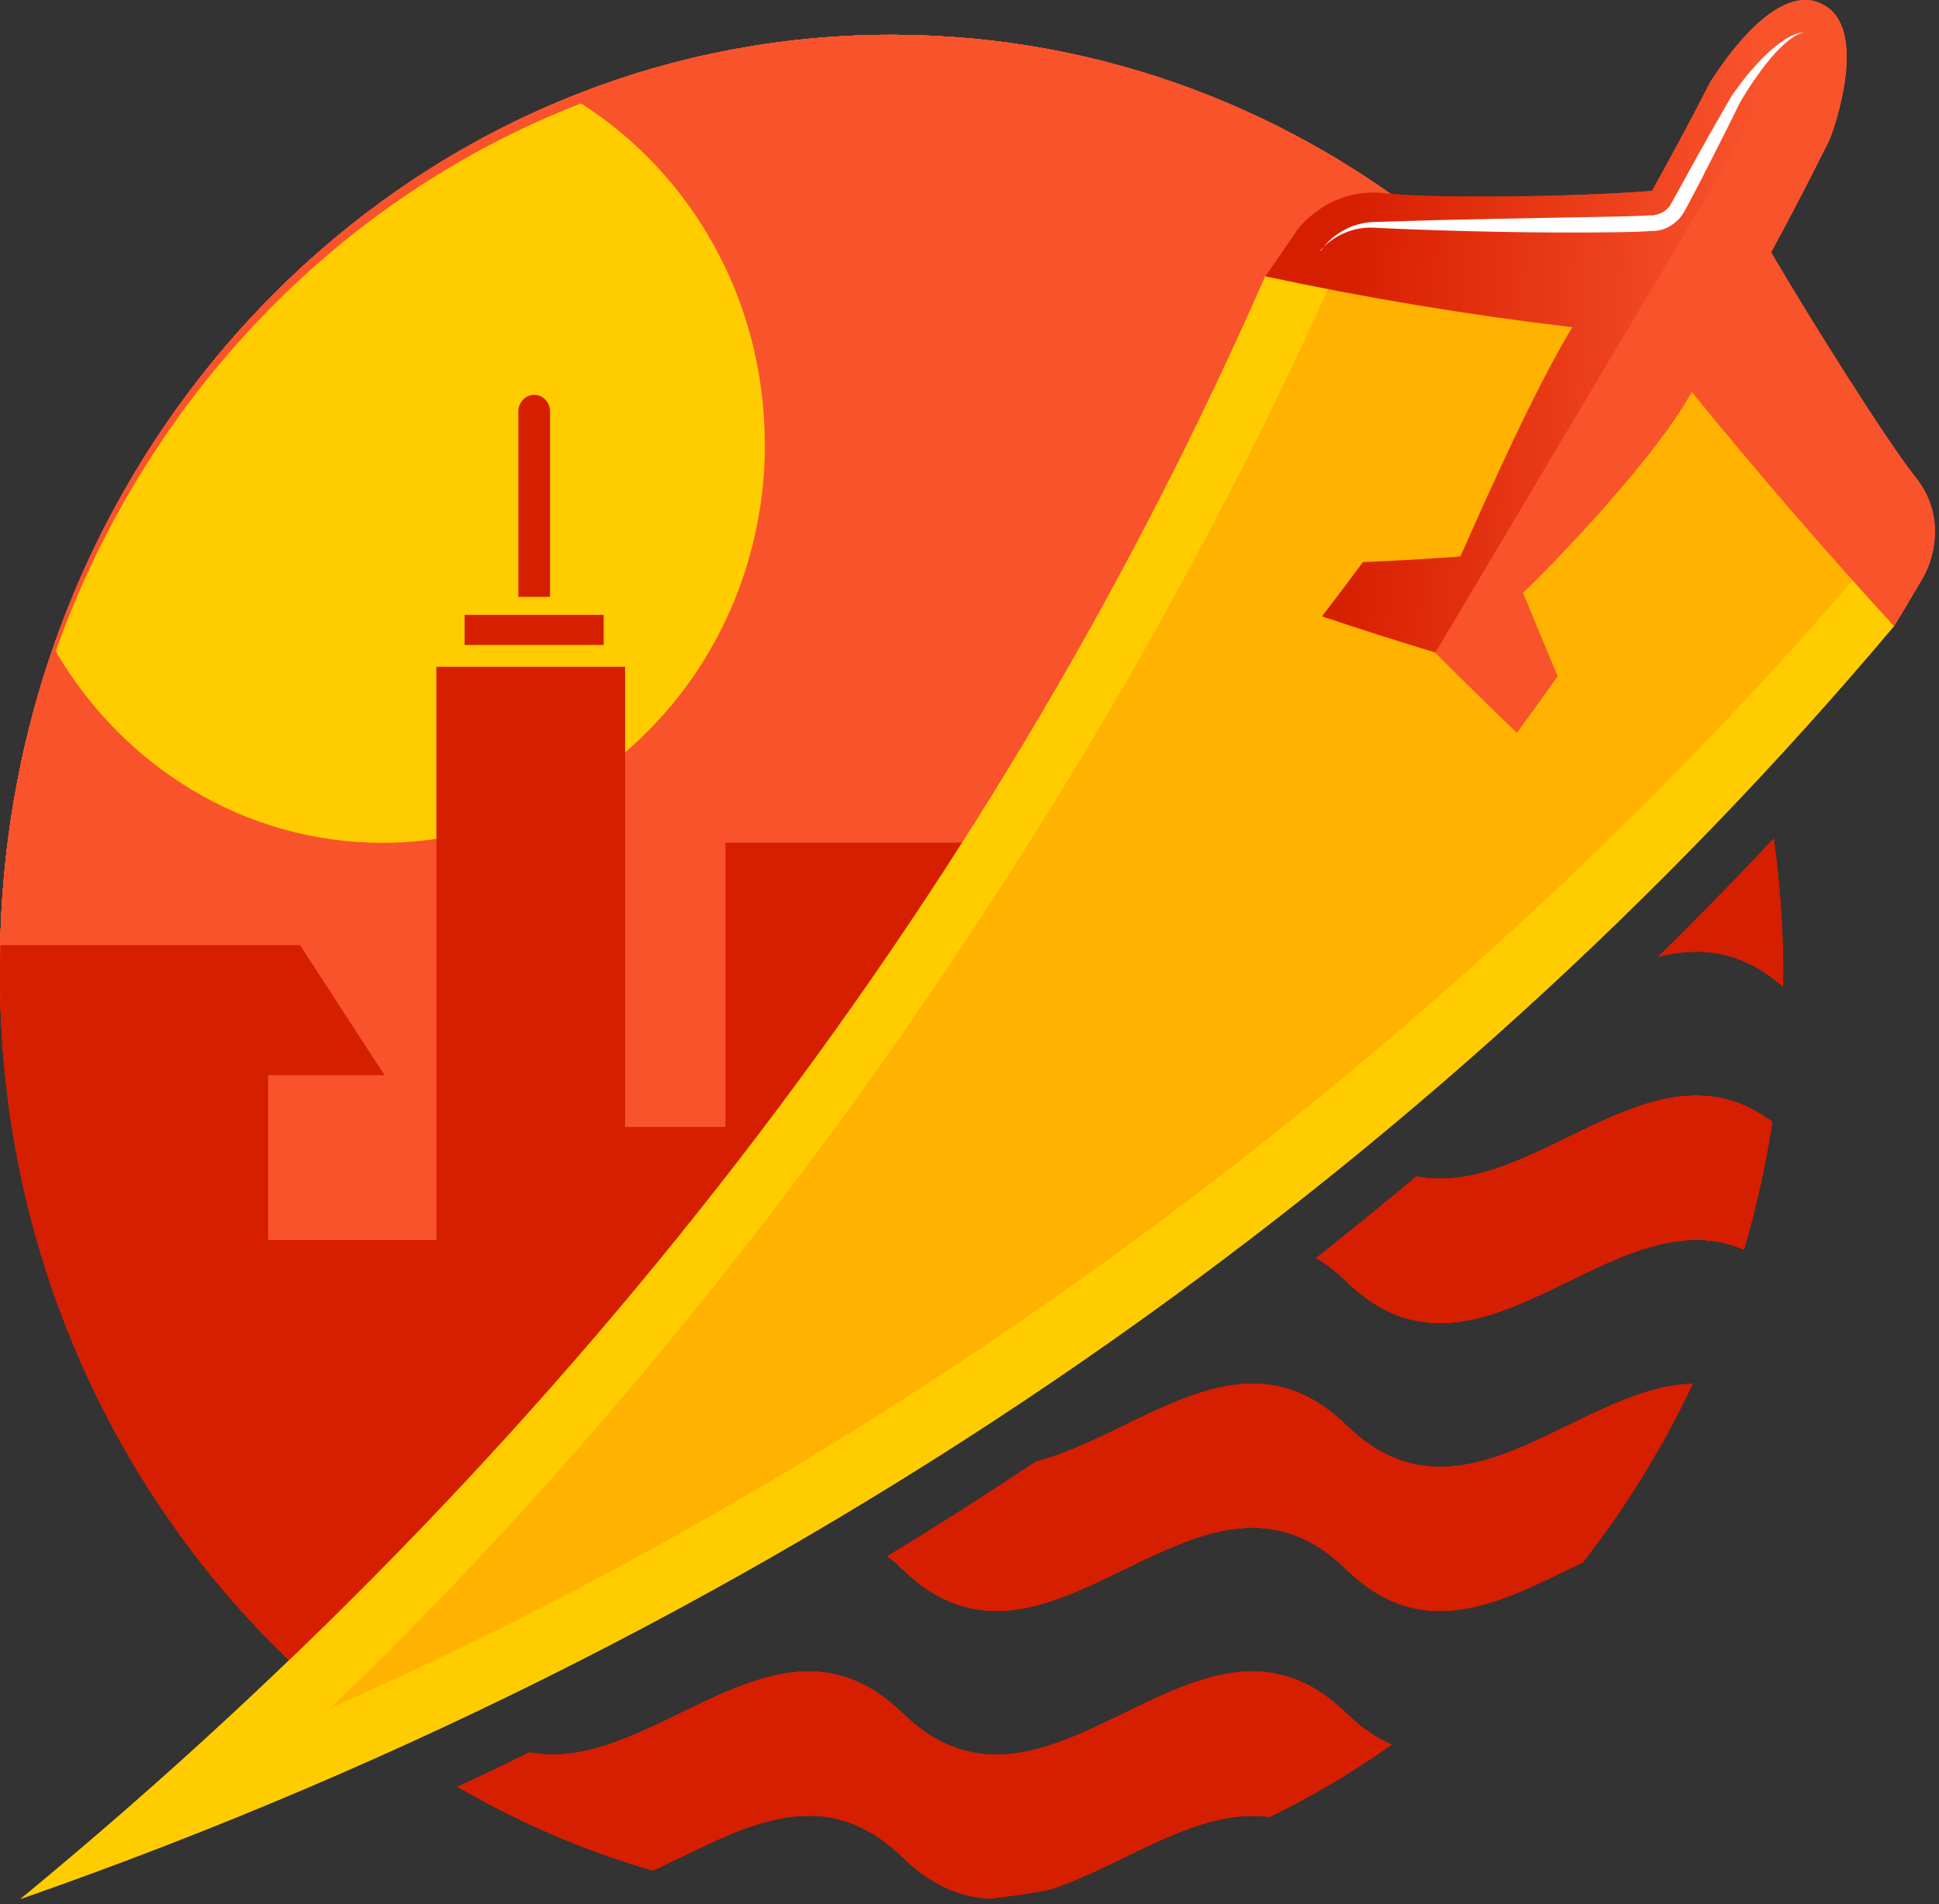 <svg width="337" height="331" viewBox="0 0 337 331" fill="none" xmlns="http://www.w3.org/2000/svg">
<rect x="0" y="0" width="337" height="331" fill="#333333" stroke="none"/>
<path d="M305.802 130.394C301.393 135.192 296.928 139.933 292.353 144.616C231.832 206.875 156.484 261.262 68.403 301.6C27.146 272.582 0 223.366 0 167.572C0 165.848 0 164.124 0.083 162.4C0.634 144.472 3.969 127.291 9.673 111.288C25.327 67.359 58.812 32.423 100.979 16.104C117.79 9.582 135.979 6.048 154.941 6.048C228.249 6.048 289.68 59.114 305.775 130.423L305.802 130.394Z" fill="#F9532C"/>
<path d="M132.948 77.19C132.948 115.459 103.184 146.488 66.474 146.488C42.415 146.488 21.332 133.157 9.674 113.189C25.328 69.231 58.813 34.295 100.979 17.976C120.133 30.129 132.921 52.108 132.921 77.19H132.948Z" fill="#FFCC00"/>
<path d="M292.353 146.488C231.832 208.747 156.484 263.134 68.403 303.472C27.146 274.454 0 225.239 0 169.444C0 167.72 0 165.996 0.083 164.272H52.143L66.832 186.883H46.603V215.528H75.844V115.89H108.64V195.876H126.086V146.459H292.326L292.353 146.488Z" fill="#D61E00"/>
<path d="M241.836 303.242C235.139 307.983 228.056 312.206 220.643 315.798C207.855 314.045 195.067 324.445 182.28 328.468C178.89 329.1 175.472 329.617 172 329.991C166.956 329.732 161.913 327.721 156.87 322.808C142.401 308.73 127.959 318.412 113.491 325.106C108.75 323.756 104.12 322.147 99.573 320.337C92.711 317.579 86.096 314.361 79.73 310.684C79.675 310.655 79.62 310.597 79.537 310.569C79.592 310.54 79.647 310.511 79.73 310.482C83.836 308.557 87.943 306.604 91.994 304.593C113.601 308.759 135.235 276.695 156.842 297.755C182.555 322.808 208.268 272.702 233.954 297.755C236.572 300.312 239.19 302.064 241.781 303.214L241.836 303.242Z" fill="#D61E00"/>
<path d="M294.172 240.523C288.936 251.642 282.515 262.043 275.074 271.552C261.376 278.132 247.679 286.119 233.982 272.759C208.269 247.706 182.556 297.812 156.87 272.759C156.016 271.897 155.134 271.15 154.252 270.489C162.988 265.174 171.587 259.687 180.075 254.027C198.044 249.43 216.041 230.238 234.01 247.735C254.073 267.272 274.109 241.069 294.172 240.523Z" fill="#D61E00"/>
<path d="M308.007 195.014C306.85 202.599 305.196 209.983 303.074 217.165C280.062 207.311 257.022 245.149 234.01 222.71C232.273 221.015 230.537 219.694 228.801 218.631C234.671 214.005 240.459 209.293 246.163 204.495C266.778 208.546 287.393 179.586 307.98 194.985L308.007 195.014Z" fill="#D61E00"/>
<path d="M305.802 130.394C301.393 135.192 296.928 139.933 292.353 144.616C231.832 206.875 156.484 261.262 68.403 301.6C27.146 272.582 0 223.366 0 167.572C0 165.848 0 164.124 0.083 162.4C0.634 144.472 3.969 127.291 9.673 111.288C25.327 67.359 58.812 32.423 100.979 16.104C117.79 9.582 135.979 6.048 154.941 6.048C228.249 6.048 289.68 59.113 305.775 130.423L305.802 130.394Z" fill="#F9532C"/>
<path d="M132.947 77.19C132.947 115.459 103.183 146.488 66.473 146.488C42.414 146.488 21.331 133.157 9.673 113.189C25.327 69.231 58.812 34.295 100.978 17.976C120.132 30.129 132.92 52.108 132.92 77.19H132.947Z" fill="#FFCC00"/>
<path d="M292.353 146.488C231.832 208.747 156.484 263.134 68.403 303.472C27.146 274.454 0 225.239 0 169.444C0 167.72 0 165.996 0.083 164.272H52.143L66.832 186.883H46.603V215.528H75.844V115.89H108.64V195.876H126.086V146.459H292.326L292.353 146.488Z" fill="#D61E00"/>
<path d="M308.007 195.014C306.85 202.599 305.196 209.983 303.074 217.165C280.062 207.311 257.022 245.149 234.01 222.71C232.273 221.015 230.537 219.694 228.801 218.631C234.671 214.005 240.459 209.293 246.163 204.495C266.778 208.546 287.393 179.586 307.98 194.985L308.007 195.014Z" fill="#D61E00"/>
<path d="M305.802 130.394C301.393 135.192 296.928 139.933 292.353 144.616C231.832 206.875 156.484 261.262 68.403 301.6C27.146 272.582 0 223.366 0 167.572C0 165.848 0 164.124 0.083 162.4C0.634 144.472 3.969 127.291 9.673 111.288C25.327 67.359 58.812 32.423 100.979 16.104C117.79 9.582 135.979 6.048 154.941 6.048C228.249 6.048 289.68 59.113 305.775 130.423L305.802 130.394Z" fill="#F9532C"/>
<path d="M132.947 77.19C132.947 115.459 103.183 146.488 66.473 146.488C42.414 146.488 21.331 133.157 9.673 113.189C25.327 69.231 58.812 34.295 100.978 17.976C120.132 30.129 132.92 52.108 132.92 77.19H132.947Z" fill="#FFCC00"/>
<path d="M292.353 146.488C231.832 208.747 156.484 263.134 68.403 303.472C27.146 274.454 0 225.239 0 169.444C0 167.72 0 165.996 0.083 164.272H52.143L66.832 186.883H46.603V215.528H75.844V115.89H108.64V195.876H126.086V146.459H292.326L292.353 146.488Z" fill="#D61E00"/>
<path d="M241.835 303.242C235.138 307.983 228.055 312.206 220.642 315.797C207.854 314.045 195.066 324.445 182.279 328.468C178.889 329.1 175.471 329.617 171.999 329.99C166.955 329.732 161.912 327.721 156.869 322.808C142.4 308.73 127.958 318.412 113.49 325.106C108.749 323.756 104.119 322.147 99.572 320.337C92.71 317.579 86.095 314.361 79.729 310.683C79.674 310.655 79.619 310.597 79.536 310.569C79.591 310.54 79.646 310.511 79.729 310.482C83.835 308.557 87.942 306.604 91.993 304.593C113.6 308.758 135.234 276.695 156.841 297.755C182.554 322.808 208.267 272.702 233.953 297.755C236.571 300.312 239.189 302.064 241.78 303.213L241.835 303.242Z" fill="#D61E00"/>
<path d="M294.173 240.523C288.937 251.642 282.516 262.043 275.075 271.553C261.377 278.132 247.68 286.119 233.983 272.759C208.27 247.706 182.557 297.812 156.871 272.759C156.017 271.897 155.135 271.15 154.253 270.49C162.989 265.174 171.588 259.687 180.076 254.027C198.045 249.43 216.042 230.238 234.011 247.735C254.074 267.272 274.11 241.069 294.173 240.523Z" fill="#D61E00"/>
<path d="M308.007 195.014C306.85 202.599 305.196 209.983 303.074 217.165C280.062 207.311 257.022 245.149 234.01 222.71C232.273 221.015 230.537 219.694 228.801 218.631C234.671 214.005 240.459 209.293 246.163 204.495C266.778 208.546 287.393 179.586 307.98 194.985L308.007 195.014Z" fill="#D61E00"/>
<path d="M305.802 130.394C301.393 135.192 296.928 139.933 292.353 144.616C231.832 206.875 156.484 261.262 68.403 301.6C27.146 272.582 0 223.366 0 167.572C0 165.848 0 164.124 0.083 162.4C0.634 144.472 3.969 127.291 9.673 111.288C25.327 67.359 58.812 32.423 100.979 16.104C117.79 9.582 135.979 6.048 154.941 6.048C228.249 6.048 289.68 59.113 305.775 130.423L305.802 130.394Z" fill="#F9532C"/>
<path d="M132.947 77.19C132.947 115.459 103.183 146.488 66.473 146.488C42.414 146.488 21.331 133.157 9.673 113.189C25.327 69.231 58.812 34.295 100.978 17.976C120.132 30.129 132.92 52.108 132.92 77.19H132.947Z" fill="#FFCC00"/>
<path d="M292.353 146.488C231.832 208.747 156.484 263.134 68.403 303.472C27.146 274.454 0 225.239 0 169.444C0 167.72 0 165.996 0.083 164.272H52.143L66.832 186.883H46.603V215.528H75.844V115.89H108.64V195.876H126.086V146.459H292.326L292.353 146.488Z" fill="#D61E00"/>
<path d="M308.007 195.014C306.85 202.599 305.196 209.983 303.074 217.165C280.062 207.311 257.022 245.149 234.01 222.71C232.273 221.015 230.537 219.694 228.801 218.631C234.671 214.005 240.459 209.293 246.163 204.495C266.778 208.546 287.393 179.586 307.98 194.985L308.007 195.014Z" fill="#D61E00"/>
<path d="M309.908 169.444V170.622C309.908 170.938 309.908 171.254 309.908 171.541C302.688 165.134 295.439 164.502 288.219 166.283C295.054 159.56 301.723 152.723 308.282 145.741C309.357 153.47 309.936 161.37 309.936 169.415L309.908 169.444Z" fill="#D61E00"/>
<path d="M104.92 106.868H80.75V112.097H104.92V106.868Z" fill="#D61E00"/>
<path d="M92.849 68.628C91.333 68.628 90.093 69.921 90.093 71.501V103.737H95.605V71.501C95.605 69.921 94.365 68.628 92.849 68.628Z" fill="#D61E00"/>
<path d="M219.871 48.028C243.903 48.057 268.211 46.649 292.657 43.69C304.342 65.64 316.496 87.36 329.173 108.822C250.215 202.656 139.59 282.585 3.583 330.048C102.274 248.826 174.977 150.625 219.871 48.028Z" fill="#FFCC00"/>
<path d="M57.6 296.778C129.751 227.422 191.788 136.921 231.005 49.809C250.931 49.608 266.833 57.854 286.758 55.699C296.129 73.11 312.031 83.769 322.007 100.864C252.832 181.08 158.358 252.418 57.627 296.778H57.6Z" fill="#FFB200"/>
<path d="M334.409 100.031C332.7 102.961 330.964 105.892 329.2 108.822C317.019 95.52 305.306 81.93 294.034 68.082C293.868 68.369 293.731 68.628 293.565 68.887C285.876 82.218 264.876 103.019 264.655 103.019C266.639 107.845 268.651 112.701 270.691 117.527C268.376 120.803 266.006 124.078 263.635 127.325C258.84 122.728 254.127 118.102 249.47 113.419C242.828 111.408 236.269 109.311 229.765 107.127C232.162 103.995 234.532 100.864 236.875 97.703C242.497 97.474 248.147 97.129 253.797 96.727C253.907 96.727 265.013 70.61 272.813 57.653C272.978 57.394 273.144 57.136 273.281 56.877C255.119 54.722 237.316 51.763 219.926 48.028C221.745 45.414 223.536 42.828 225.3 40.213C225.3 40.213 230.536 32.456 240.761 33.577C248.23 34.553 273.75 34.266 287.116 33.174C292.794 23.032 297.286 14.126 297.313 14.126C297.424 14.126 307.869 -3.572 316.578 0.651C318.259 1.456 319.361 2.749 320.023 4.386C322.971 11.511 318.011 24.412 317.9 24.412C317.9 24.412 313.436 33.49 307.814 43.862C314.483 55.268 328.098 76.96 332.92 82.936C339.48 91.153 334.464 99.973 334.436 99.973L334.409 100.031Z" fill="url(#paint0_linear_1_2)"/>
<path d="M334.41 100.031C332.701 102.961 330.965 105.892 329.201 108.822C317.019 95.52 305.307 81.93 294.035 68.082C293.869 68.369 293.732 68.628 293.566 68.887C285.877 82.218 264.877 103.019 264.656 103.019C266.64 107.845 268.652 112.701 270.692 117.528C268.377 120.803 266.007 124.078 263.636 127.325C258.841 122.728 254.128 118.102 249.471 113.419L316.523 0.709L319.968 4.444C322.917 11.569 317.957 24.469 317.846 24.469C317.846 24.469 313.382 33.548 307.759 43.92C314.429 55.326 328.043 77.017 332.866 82.993C339.426 91.21 334.41 100.031 334.382 100.031H334.41Z" fill="#F9532C"/>
<path d="M229.572 43.575C231.639 40.558 235.222 38.633 238.915 38.576L249.553 38.26C256.636 38.087 263.746 37.972 270.829 37.829L281.439 37.628C283.203 37.57 284.994 37.541 286.703 37.426H287.337C287.502 37.369 287.668 37.34 287.833 37.312C288.164 37.254 288.467 37.139 288.77 36.995C289.376 36.708 289.9 36.248 290.286 35.674L295.522 26.222C297.286 23.032 299.133 19.872 300.952 16.683L301.007 16.597C301.833 15.448 302.688 14.27 303.597 13.149C304.507 12.029 305.471 10.966 306.463 9.96C307.483 8.954 308.558 8.006 309.715 7.202C310.294 6.8 310.901 6.426 311.562 6.139C312.196 5.852 312.885 5.593 313.574 5.622C312.885 5.708 312.279 6.053 311.7 6.426C311.121 6.8 310.597 7.231 310.074 7.69C309.054 8.61 308.117 9.644 307.235 10.736C306.353 11.828 305.554 12.948 304.755 14.097C303.956 15.246 303.239 16.424 302.495 17.66L302.55 17.545C300.924 20.82 299.298 24.124 297.617 27.399L295.109 32.312L293.814 34.755L293.18 35.961L292.849 36.565C292.739 36.766 292.573 37.053 292.408 37.283C291.774 38.231 290.892 38.978 289.9 39.495C289.404 39.754 288.88 39.926 288.329 40.041C288.054 40.099 287.778 40.127 287.502 40.156H286.813C284.994 40.3 283.231 40.328 281.439 40.357C277.884 40.414 274.329 40.443 270.774 40.414C263.663 40.386 256.58 40.242 249.47 40.012C245.915 39.897 242.36 39.754 238.832 39.581C235.415 39.38 231.887 40.788 229.489 43.517L229.572 43.575Z" fill="white"/>
<path d="M305.802 130.394C301.393 135.192 296.928 139.933 292.353 144.616C231.832 206.875 156.484 261.262 68.403 301.6C27.146 272.582 0 223.366 0 167.572C0 165.848 0 164.124 0.083 162.4C0.634 144.472 3.969 127.291 9.673 111.288C25.327 67.359 58.812 32.423 100.979 16.104C117.79 9.582 135.979 6.048 154.941 6.048C228.249 6.048 289.68 59.113 305.775 130.423L305.802 130.394Z" fill="#F9532C"/>
<path d="M132.947 77.19C132.947 115.459 103.183 146.488 66.473 146.488C42.414 146.488 21.331 133.157 9.673 113.189C25.327 69.231 58.812 34.295 100.978 17.976C120.132 30.129 132.92 52.108 132.92 77.19H132.947Z" fill="#FFCC00"/>
<path d="M292.353 146.488C231.832 208.747 156.484 263.134 68.403 303.472C27.146 274.454 0 225.239 0 169.444C0 167.72 0 165.996 0.083 164.272H52.143L66.832 186.883H46.603V215.528H75.844V115.89H108.64V195.876H126.086V146.459H292.326L292.353 146.488Z" fill="#D61E00"/>
<path d="M241.835 303.242C235.138 307.983 228.055 312.206 220.642 315.797C207.854 314.045 195.066 324.445 182.279 328.468C178.889 329.1 175.471 329.617 171.999 329.99C166.955 329.732 161.912 327.721 156.869 322.808C142.4 308.73 127.958 318.412 113.49 325.106C108.749 323.756 104.119 322.147 99.572 320.337C92.71 317.579 86.095 314.361 79.729 310.683C79.674 310.655 79.619 310.597 79.536 310.569C79.591 310.54 79.646 310.511 79.729 310.482C83.835 308.557 87.942 306.604 91.993 304.593C113.6 308.758 135.234 276.695 156.841 297.755C182.554 322.808 208.267 272.702 233.953 297.755C236.571 300.312 239.189 302.064 241.78 303.213L241.835 303.242Z" fill="#D61E00"/>
<path d="M294.173 240.523C288.937 251.642 282.516 262.043 275.075 271.553C261.377 278.132 247.68 286.119 233.983 272.759C208.27 247.706 182.557 297.812 156.871 272.759C156.017 271.897 155.135 271.15 154.253 270.49C162.989 265.174 171.588 259.687 180.076 254.027C198.045 249.43 216.042 230.238 234.011 247.735C254.074 267.272 274.11 241.069 294.173 240.523Z" fill="#D61E00"/>
<path d="M308.007 195.014C306.85 202.599 305.196 209.983 303.074 217.165C280.062 207.311 257.022 245.149 234.01 222.71C232.273 221.015 230.537 219.694 228.801 218.631C234.671 214.005 240.459 209.293 246.163 204.495C266.778 208.546 287.393 179.586 307.98 194.985L308.007 195.014Z" fill="#D61E00"/>
<path d="M305.802 130.394C301.393 135.192 296.928 139.933 292.353 144.616C231.832 206.875 156.484 261.262 68.403 301.6C27.146 272.582 0 223.366 0 167.572C0 165.848 0 164.124 0.083 162.4C0.634 144.472 3.969 127.291 9.673 111.288C25.327 67.359 58.812 32.423 100.979 16.104C117.79 9.582 135.979 6.048 154.941 6.048C228.249 6.048 289.68 59.113 305.775 130.423L305.802 130.394Z" fill="#F9532C"/>
<path d="M132.947 77.19C132.947 115.459 103.183 146.488 66.473 146.488C42.414 146.488 21.331 133.157 9.673 113.189C25.327 69.231 58.812 34.295 100.978 17.976C120.132 30.129 132.92 52.108 132.92 77.19H132.947Z" fill="#FFCC00"/>
<path d="M292.353 146.488C231.832 208.747 156.484 263.134 68.403 303.472C27.146 274.454 0 225.239 0 169.444C0 167.72 0 165.996 0.083 164.272H52.143L66.832 186.883H46.603V215.528H75.844V115.89H108.64V195.876H126.086V146.459H292.326L292.353 146.488Z" fill="#D61E00"/>
<path d="M308.007 195.014C306.85 202.599 305.196 209.983 303.074 217.165C280.062 207.311 257.022 245.149 234.01 222.71C232.273 221.015 230.537 219.694 228.801 218.631C234.671 214.005 240.459 209.293 246.163 204.495C266.778 208.546 287.393 179.586 307.98 194.985L308.007 195.014Z" fill="#D61E00"/>
<path d="M305.802 130.394C301.393 135.192 296.928 139.933 292.353 144.616C231.832 206.875 156.484 261.262 68.403 301.6C27.146 272.582 0 223.366 0 167.572C0 165.848 0 164.124 0.083 162.4C0.634 144.472 3.969 127.291 9.673 111.288C25.327 67.359 58.812 32.423 100.979 16.104C117.79 9.582 135.979 6.048 154.941 6.048C228.249 6.048 289.68 59.113 305.775 130.423L305.802 130.394Z" fill="#F9532C"/>
<path d="M132.947 77.19C132.947 115.459 103.183 146.488 66.473 146.488C42.414 146.488 21.331 133.157 9.673 113.189C25.327 69.231 58.812 34.295 100.978 17.976C120.132 30.129 132.92 52.108 132.92 77.19H132.947Z" fill="#FFCC00"/>
<path d="M292.353 146.488C231.832 208.747 156.484 263.134 68.403 303.472C27.146 274.454 0 225.239 0 169.444C0 167.72 0 165.996 0.083 164.272H52.143L66.832 186.883H46.603V215.528H75.844V115.89H108.64V195.876H126.086V146.459H292.326L292.353 146.488Z" fill="#D61E00"/>
<path d="M241.835 303.242C235.138 307.983 228.055 312.206 220.642 315.797C207.854 314.045 195.066 324.445 182.279 328.468C178.889 329.1 175.471 329.617 171.999 329.99C166.955 329.732 161.912 327.721 156.869 322.808C142.4 308.73 127.958 318.412 113.49 325.106C108.749 323.756 104.119 322.147 99.572 320.337C92.71 317.579 86.095 314.361 79.729 310.683C79.674 310.655 79.619 310.597 79.536 310.569C79.591 310.54 79.646 310.511 79.729 310.482C83.835 308.557 87.942 306.604 91.993 304.593C113.6 308.758 135.234 276.695 156.841 297.755C182.554 322.808 208.267 272.702 233.953 297.755C236.571 300.312 239.189 302.064 241.78 303.213L241.835 303.242Z" fill="#D61E00"/>
<path d="M294.173 240.523C288.937 251.642 282.516 262.043 275.075 271.553C261.377 278.132 247.68 286.119 233.983 272.759C208.27 247.706 182.557 297.812 156.871 272.759C156.017 271.897 155.135 271.15 154.253 270.49C162.989 265.174 171.588 259.687 180.076 254.027C198.045 249.43 216.042 230.238 234.011 247.735C254.074 267.272 274.11 241.069 294.173 240.523Z" fill="#D61E00"/>
<path d="M308.007 195.014C306.85 202.599 305.196 209.983 303.074 217.165C280.062 207.311 257.022 245.149 234.01 222.71C232.273 221.015 230.537 219.694 228.801 218.631C234.671 214.005 240.459 209.293 246.163 204.495C266.778 208.546 287.393 179.586 307.98 194.985L308.007 195.014Z" fill="#D61E00"/>
<path d="M305.802 130.394C301.393 135.192 296.928 139.933 292.353 144.616C231.832 206.875 156.484 261.262 68.403 301.6C27.146 272.582 0 223.366 0 167.572C0 165.848 0 164.124 0.083 162.4C0.634 144.472 3.969 127.291 9.673 111.288C25.327 67.359 58.812 32.423 100.979 16.104C117.79 9.582 135.979 6.048 154.941 6.048C228.249 6.048 289.68 59.113 305.775 130.423L305.802 130.394Z" fill="#F9532C"/>
<path d="M132.947 77.19C132.947 115.459 103.183 146.488 66.473 146.488C42.414 146.488 21.331 133.157 9.673 113.189C25.327 69.231 58.812 34.295 100.978 17.976C120.132 30.129 132.92 52.108 132.92 77.19H132.947Z" fill="#FFCC00"/>
<path d="M292.353 146.488C231.832 208.747 156.484 263.134 68.403 303.472C27.146 274.454 0 225.239 0 169.444C0 167.72 0 165.996 0.083 164.272H52.143L66.832 186.883H46.603V215.528H75.844V115.89H108.64V195.876H126.086V146.459H292.326L292.353 146.488Z" fill="#D61E00"/>
<path d="M308.007 195.014C306.85 202.599 305.196 209.983 303.074 217.165C280.062 207.311 257.022 245.149 234.01 222.71C232.273 221.015 230.537 219.694 228.801 218.631C234.671 214.005 240.459 209.293 246.163 204.495C266.778 208.546 287.393 179.586 307.98 194.985L308.007 195.014Z" fill="#D61E00"/>
<path d="M309.909 169.444V170.622C309.909 170.938 309.909 171.254 309.909 171.541C302.689 165.134 295.44 164.502 288.22 166.284C295.055 159.561 301.724 152.723 308.283 145.741C309.358 153.47 309.937 161.371 309.937 169.415L309.909 169.444Z" fill="#D61E00"/>
<path d="M104.919 106.868H80.749V112.097H104.919V106.868Z" fill="#D61E00"/>
<path d="M92.849 68.628C91.333 68.628 90.093 69.921 90.093 71.501V103.737H95.605V71.501C95.605 69.921 94.365 68.628 92.849 68.628Z" fill="#D61E00"/>
<path d="M219.872 48.028C243.904 48.057 268.212 46.649 292.658 43.69C304.343 65.64 316.497 87.36 329.174 108.822C250.216 202.656 139.591 282.585 3.584 330.048C102.275 248.826 174.978 150.625 219.872 48.028Z" fill="#FFCC00"/>
<path d="M57.599 296.778C129.75 227.422 191.787 136.921 231.004 49.809C250.93 49.608 266.832 57.854 286.757 55.699C296.128 73.11 312.03 83.769 322.006 100.864C252.831 181.08 158.357 252.418 57.626 296.778H57.599Z" fill="#FFB200"/>
<path d="M334.409 100.031C332.7 102.961 330.964 105.892 329.2 108.822C317.019 95.52 305.306 81.93 294.034 68.082C293.868 68.369 293.731 68.628 293.565 68.887C285.876 82.218 264.876 103.019 264.655 103.019C266.639 107.845 268.651 112.701 270.691 117.528C268.376 120.803 266.006 124.078 263.635 127.325C258.84 122.728 254.127 118.102 249.47 113.419C242.828 111.408 236.269 109.311 229.765 107.127C232.162 103.995 234.532 100.864 236.875 97.703C242.497 97.474 248.147 97.129 253.797 96.727C253.907 96.727 265.013 70.61 272.813 57.653C272.978 57.394 273.144 57.136 273.281 56.877C255.119 54.722 237.316 51.763 219.926 48.028C221.745 45.414 223.536 42.828 225.3 40.213C225.3 40.213 230.536 32.456 240.761 33.577C248.23 34.553 273.75 34.266 287.116 33.174C292.794 23.032 297.286 14.126 297.313 14.126C297.424 14.126 307.869 -3.572 316.578 0.651C318.259 1.456 319.361 2.749 320.023 4.386C322.971 11.511 318.011 24.412 317.9 24.412C317.9 24.412 313.436 33.49 307.814 43.862C314.483 55.268 328.098 76.96 332.92 82.936C339.48 91.153 334.464 99.973 334.436 99.973L334.409 100.031Z" fill="url(#paint1_linear_1_2)"/>
<path d="M334.41 100.031C332.701 102.961 330.965 105.892 329.201 108.822C317.019 95.52 305.307 81.93 294.035 68.082C293.869 68.369 293.732 68.628 293.566 68.887C285.877 82.218 264.877 103.019 264.656 103.019C266.64 107.845 268.652 112.701 270.692 117.528C268.377 120.803 266.007 124.078 263.636 127.325C258.841 122.728 254.128 118.102 249.471 113.419L316.523 0.709L319.968 4.444C322.917 11.569 317.957 24.469 317.846 24.469C317.846 24.469 313.382 33.548 307.759 43.92C314.429 55.326 328.043 77.017 332.866 82.993C339.426 91.21 334.41 100.031 334.382 100.031H334.41Z" fill="#F9532C"/>
<path d="M229.572 43.575C231.639 40.558 235.222 38.633 238.915 38.576L249.553 38.26C256.636 38.087 263.746 37.972 270.829 37.829L281.439 37.628C283.203 37.57 284.994 37.541 286.703 37.426H287.337C287.502 37.369 287.668 37.34 287.833 37.312C288.164 37.254 288.467 37.139 288.77 36.995C289.376 36.708 289.9 36.248 290.286 35.674L295.522 26.222C297.286 23.032 299.133 19.872 300.952 16.683L301.007 16.597C301.833 15.448 302.688 14.27 303.597 13.149C304.507 12.029 305.471 10.966 306.463 9.96C307.483 8.954 308.558 8.006 309.715 7.202C310.294 6.8 310.901 6.426 311.562 6.139C312.196 5.852 312.885 5.593 313.574 5.622C312.885 5.708 312.279 6.053 311.7 6.426C311.121 6.8 310.597 7.231 310.074 7.69C309.054 8.61 308.117 9.644 307.235 10.736C306.353 11.828 305.554 12.948 304.755 14.097C303.956 15.246 303.239 16.424 302.495 17.66L302.55 17.545C300.924 20.82 299.298 24.124 297.617 27.399L295.109 32.312L293.814 34.755L293.18 35.961L292.849 36.565C292.739 36.766 292.573 37.053 292.408 37.283C291.774 38.231 290.892 38.978 289.9 39.495C289.404 39.754 288.88 39.926 288.329 40.041C288.054 40.099 287.778 40.127 287.502 40.156H286.813C284.994 40.3 283.231 40.328 281.439 40.357C277.884 40.414 274.329 40.443 270.774 40.414C263.663 40.386 256.58 40.242 249.47 40.012C245.915 39.897 242.36 39.754 238.832 39.581C235.415 39.38 231.887 40.788 229.489 43.517L229.572 43.575Z" fill="white"/>
<defs>
<linearGradient id="paint0_linear_1_2" x1="232.521" y1="60.986" x2="303.278" y2="64.106" gradientUnits="userSpaceOnUse">
<stop stop-color="#D61E00"/>
<stop offset="1" stop-color="#F9532C"/>
</linearGradient>
<linearGradient id="paint1_linear_1_2" x1="232.521" y1="60.986" x2="303.278" y2="64.106" gradientUnits="userSpaceOnUse">
<stop stop-color="#D61E00"/>
<stop offset="1" stop-color="#F9532C"/>
</linearGradient>
</defs>
</svg>
